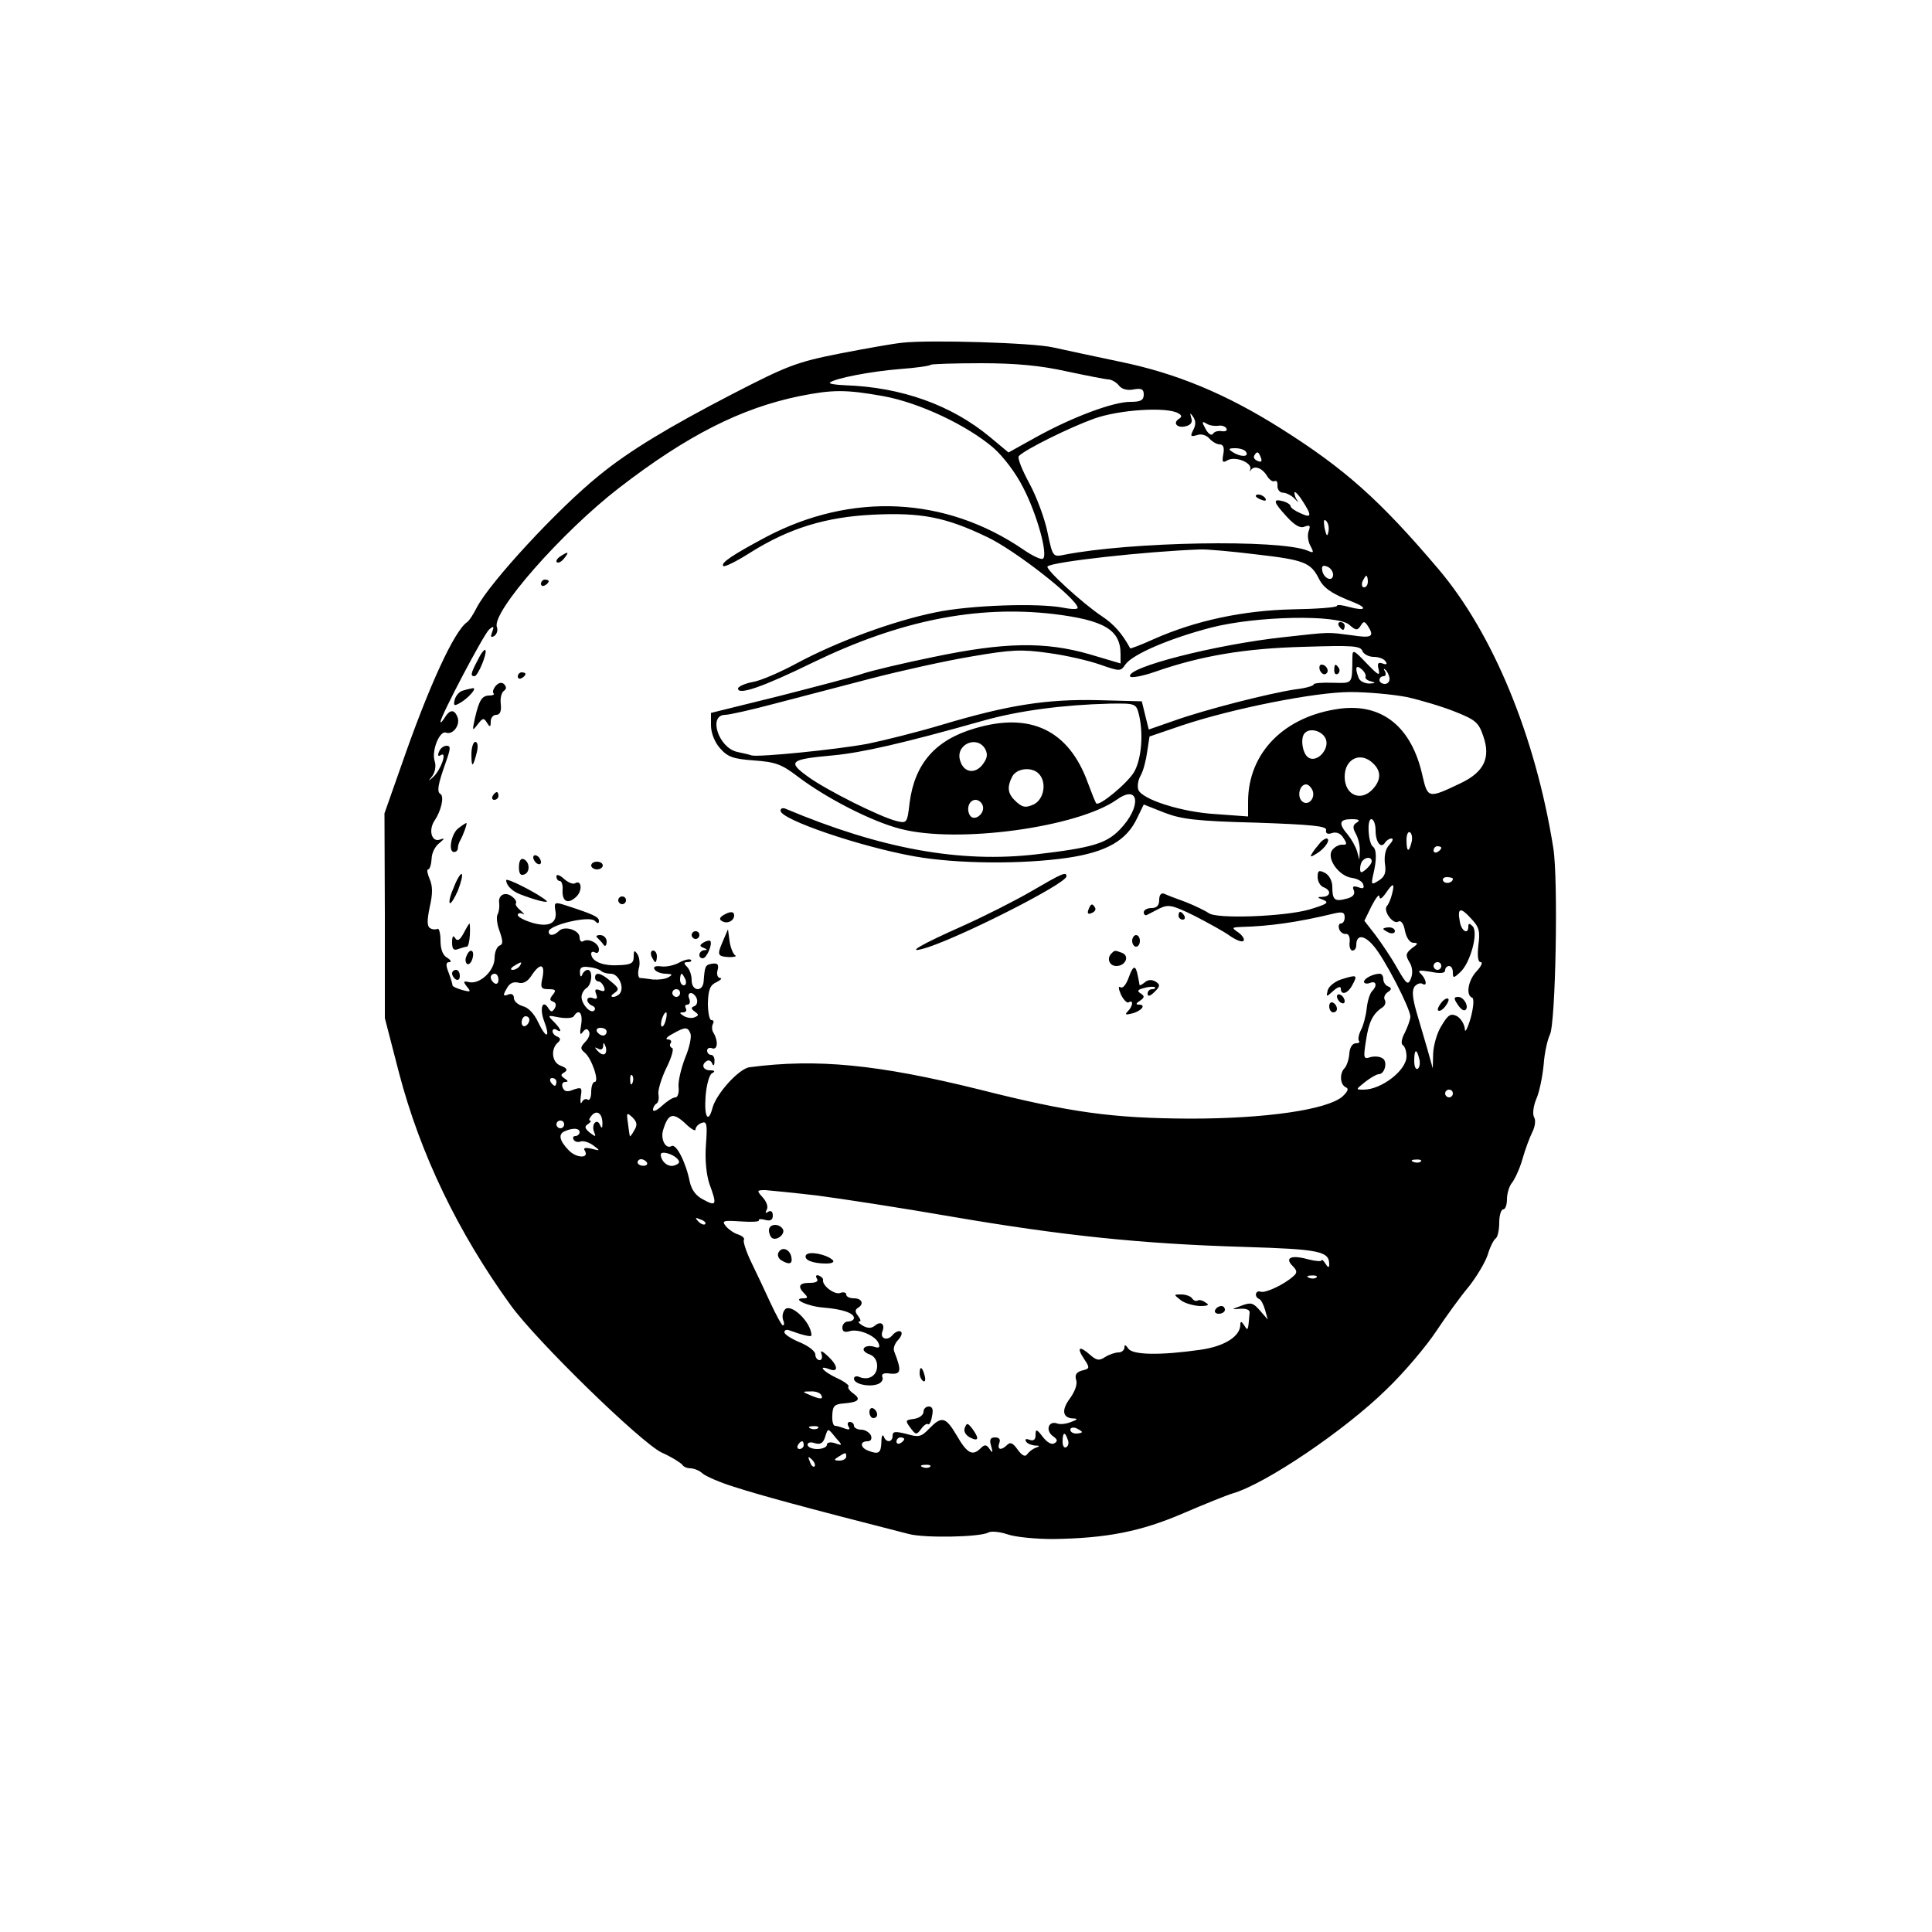 <?xml version="1.0" standalone="no"?>
<!DOCTYPE svg PUBLIC "-//W3C//DTD SVG 20010904//EN"
 "http://www.w3.org/TR/2001/REC-SVG-20010904/DTD/svg10.dtd">
<svg version="1.0" xmlns="http://www.w3.org/2000/svg"
 width="500pt" height="500pt" viewBox="0 0 500 500"
 preserveAspectRatio="xMidYMid meet">

<g transform="translate(0,500) scale(0.1,-0.1)"
fill="#000000" stroke="none">
<path d="M2335 4113 c-22 -2 -95 -15 -162 -28 -111 -22 -135 -31 -280 -106
-162 -84 -265 -146 -342 -209 -109 -88 -283 -277 -317 -342 -9 -18 -20 -35
-25 -38 -33 -22 -99 -165 -170 -370 l-44 -125 1 -265 0 -265 37 -143 c55 -209
152 -411 288 -599 66 -92 336 -355 391 -382 27 -12 50 -27 54 -32 3 -5 12 -9
21 -9 9 0 24 -6 32 -14 9 -7 45 -23 81 -34 69 -22 170 -50 452 -122 42 -11
186 -8 206 4 7 4 29 2 50 -5 20 -7 73 -12 117 -12 138 2 227 19 338 67 56 24
113 47 127 51 86 25 291 164 398 269 46 44 104 113 129 151 26 39 63 90 84
115 20 25 42 62 49 82 6 21 16 40 21 43 5 4 9 22 9 41 0 19 5 34 10 34 6 0 10
12 10 27 0 14 6 34 13 42 7 9 20 36 27 61 7 25 19 57 26 71 7 14 9 31 4 38 -4
8 -2 28 6 47 8 18 16 58 19 89 2 30 10 65 16 77 15 28 22 401 9 483 -46 289
-156 556 -298 723 -151 178 -242 259 -407 363 -141 89 -270 143 -417 173 -68
14 -145 31 -173 37 -52 12 -321 20 -390 12z m425 -74 c52 -11 102 -21 110 -21
8 -1 20 -8 26 -16 7 -9 21 -13 37 -10 21 4 27 1 27 -13 0 -15 -8 -19 -35 -19
-44 0 -149 -39 -243 -91 l-72 -40 -48 40 c-100 83 -229 129 -375 134 -26 1
-43 4 -39 7 13 11 106 29 182 35 41 3 76 8 79 11 2 2 61 4 130 4 89 0 154 -6
221 -21z m-475 -64 c94 -17 217 -75 286 -134 26 -23 58 -65 77 -103 36 -69 65
-175 51 -184 -5 -3 -28 8 -51 24 -201 137 -444 149 -666 32 -86 -46 -118 -67
-110 -75 3 -3 34 12 70 35 100 63 195 92 317 98 125 6 188 -6 296 -58 72 -34
232 -159 234 -183 1 -4 -16 -4 -36 0 -65 13 -244 7 -333 -12 -108 -22 -252
-75 -355 -130 -44 -24 -97 -47 -117 -50 -21 -4 -38 -12 -38 -17 0 -18 64 4
195 68 223 108 422 148 621 125 132 -16 174 -41 174 -104 l0 -24 -81 24 c-115
33 -220 31 -402 -7 -79 -16 -162 -36 -183 -43 -22 -8 -119 -33 -216 -58 l-178
-44 0 -32 c0 -19 9 -43 23 -59 20 -23 34 -28 88 -32 55 -4 71 -9 114 -42 74
-56 191 -116 265 -135 148 -39 460 4 561 76 58 41 64 -19 7 -78 -35 -36 -71
-47 -216 -64 -197 -23 -402 14 -649 118 -7 3 -13 1 -13 -5 0 -23 206 -93 345
-118 111 -20 281 -21 398 -4 101 15 153 45 180 103 l17 35 53 -21 c44 -17 82
-22 237 -26 146 -5 184 -9 182 -19 -2 -9 4 -12 15 -8 12 4 23 -1 30 -13 10
-15 9 -18 -4 -17 -8 0 -20 -6 -26 -15 -14 -22 19 -67 52 -71 14 -2 27 -9 29
-17 3 -10 0 -12 -13 -7 -13 4 -16 2 -11 -9 3 -10 -3 -17 -20 -21 -30 -8 -36
-3 -36 31 0 15 -8 30 -19 36 -16 8 -19 6 -19 -11 0 -11 7 -23 15 -26 21 -8 19
-24 -2 -25 -15 0 -15 -2 2 -8 16 -7 9 -11 -37 -25 -64 -18 -240 -25 -260 -9
-7 5 -33 18 -58 28 -25 9 -51 19 -57 22 -8 3 -13 -3 -13 -16 0 -14 -6 -21 -20
-21 -11 0 -20 -5 -20 -11 0 -5 3 -9 8 -7 4 2 19 10 33 17 23 11 33 9 90 -19
35 -18 77 -41 92 -52 16 -11 31 -17 35 -13 4 4 -2 13 -12 21 -19 13 -19 14 5
15 75 2 147 12 242 35 21 5 27 3 27 -10 0 -9 -4 -16 -10 -16 -5 0 -7 -7 -4
-15 3 -8 11 -13 17 -12 7 1 11 -8 10 -20 -2 -13 2 -23 7 -23 6 0 10 6 10 14 0
28 20 27 44 -1 28 -31 96 -163 96 -184 0 -8 -7 -26 -14 -41 -9 -16 -11 -30 -5
-33 5 -4 9 -16 9 -29 0 -36 -65 -86 -111 -86 -21 0 -21 0 4 20 14 11 30 20 35
20 16 0 24 33 10 41 -7 5 -21 6 -32 3 -17 -6 -18 -2 -11 42 7 49 18 71 43 87
7 5 9 13 6 19 -4 6 0 15 7 20 11 7 11 11 2 15 -7 2 -13 11 -13 19 0 8 -4 14
-9 14 -17 0 -41 -12 -41 -21 0 -4 7 -6 15 -3 17 7 20 -7 6 -21 -6 -6 -12 -26
-14 -45 -2 -19 -9 -45 -15 -56 -6 -12 -8 -24 -5 -28 3 -3 0 -6 -8 -6 -9 0 -16
-11 -17 -27 -1 -15 -7 -32 -12 -37 -14 -14 -12 -43 3 -50 8 -3 6 -10 -9 -24
-40 -34 -198 -57 -394 -57 -200 1 -307 15 -548 76 -259 64 -418 80 -592 57
-27 -3 -86 -68 -96 -105 -11 -42 -22 -24 -18 29 2 28 9 55 16 60 10 5 8 8 -4
8 -19 0 -24 15 -9 24 5 4 12 0 14 -6 3 -8 6 -6 6 5 1 9 -3 17 -9 17 -5 0 -10
5 -10 11 0 6 6 9 13 6 15 -5 16 20 3 41 -4 6 -4 17 -1 22 3 6 2 10 -4 10 -5 0
-9 20 -9 44 1 35 6 47 22 54 12 6 16 11 9 11 -6 1 -9 10 -6 20 4 15 0 19 -14
17 -18 -3 -19 -6 -22 -46 -2 -28 -31 -26 -31 3 0 13 -5 28 -12 35 -9 9 -9 12
2 12 7 0 11 3 8 6 -4 3 -17 0 -30 -7 -12 -7 -34 -12 -47 -10 -15 2 -21 -1 -17
-8 4 -6 17 -11 29 -11 17 -1 19 -2 7 -9 -8 -5 -26 -7 -40 -6 -14 2 -29 4 -34
4 -4 1 -6 11 -3 24 4 12 2 29 -3 37 -8 12 -10 11 -10 -6 0 -17 -7 -21 -41 -22
-41 -2 -69 11 -69 30 0 5 5 6 10 3 6 -3 10 0 10 8 0 16 -27 30 -41 21 -5 -3
-9 2 -9 10 0 19 -39 31 -53 17 -13 -13 -27 -14 -27 -2 0 17 105 42 119 28 8
-8 11 -8 11 0 0 10 -15 17 -86 40 -28 9 -30 8 -27 -12 7 -34 -16 -46 -60 -33
-20 6 -37 15 -37 20 0 5 6 6 13 3 6 -4 4 0 -5 8 -10 8 -15 16 -13 19 3 3 -1
11 -9 17 -18 15 -38 5 -34 -17 1 -10 -1 -22 -4 -28 -4 -6 -2 -26 5 -44 9 -26
9 -34 0 -37 -7 -3 -13 -17 -13 -32 0 -33 -37 -68 -65 -63 -16 4 -17 2 -7 -11
12 -14 10 -15 -12 -9 -14 4 -25 9 -25 12 0 3 -4 17 -10 33 -8 20 -7 27 2 27 6
0 4 5 -5 11 -12 6 -18 22 -18 45 0 19 -4 33 -8 30 -4 -2 -13 -2 -19 2 -8 5 -8
20 -1 54 8 35 8 54 0 73 -6 14 -8 25 -4 25 4 0 8 12 9 27 0 15 9 33 20 41 14
12 15 14 1 9 -21 -7 -30 25 -13 50 17 25 25 62 15 68 -10 6 -7 24 14 83 12 34
13 42 2 42 -8 0 -17 -7 -20 -16 -4 -9 -2 -13 5 -8 17 10 0 -38 -19 -56 -14
-13 -15 -13 -3 2 7 10 10 26 6 38 -9 27 13 80 29 74 18 -7 38 20 30 40 -8 21
-20 20 -33 -1 -6 -10 -11 -15 -11 -11 0 14 112 227 126 239 12 10 13 8 8 -6
-5 -13 -4 -16 5 -11 7 5 10 15 7 23 -15 38 169 247 317 361 175 135 315 206
467 237 85 17 119 17 215 0z m765 -45 c9 -5 9 -9 1 -14 -17 -11 -4 -25 18 -19
13 3 18 11 14 21 -4 14 -3 15 5 3 7 -10 7 -21 0 -34 -8 -16 -7 -18 10 -13 11
4 24 0 32 -9 7 -8 19 -15 26 -15 10 0 13 -8 10 -25 -4 -21 -2 -24 11 -16 20
11 63 -6 59 -23 -2 -6 -1 -8 1 -3 8 13 28 7 41 -13 7 -12 16 -18 21 -15 5 2 8
-3 7 -13 0 -9 6 -17 14 -17 8 0 22 -7 30 -15 8 -9 12 -11 8 -6 -5 6 -8 15 -8
21 0 5 9 -3 20 -20 26 -40 25 -47 -5 -33 -14 6 -25 14 -25 18 0 4 -9 10 -20
13 -27 7 -25 -2 10 -40 20 -22 35 -31 46 -26 14 5 16 3 11 -11 -4 -10 -2 -27
4 -38 10 -19 9 -20 -7 -13 -74 30 -460 23 -631 -11 -28 -6 -29 -4 -42 58 -7
35 -28 92 -47 127 -19 35 -32 67 -27 71 18 18 132 74 193 96 65 24 192 32 220
14z m102 -32 c9 2 19 -1 22 -7 3 -5 -2 -8 -11 -7 -10 2 -21 -1 -24 -7 -4 -5
-12 0 -19 13 -10 18 -10 21 2 14 7 -5 20 -7 30 -6z m73 -68 c8 -13 -15 -13
-35 0 -12 8 -11 10 7 10 12 0 25 -4 28 -10z m38 -14 c4 -10 1 -13 -8 -9 -8 3
-12 9 -9 14 7 12 11 11 17 -5z m175 -192 c-3 -14 -5 -12 -10 9 -3 19 -2 25 4
19 6 -6 8 -18 6 -28z m-185 -59 c122 -14 139 -21 160 -62 12 -25 34 -40 91
-62 37 -15 29 -23 -12 -12 -18 5 -32 7 -32 3 0 -4 -52 -8 -116 -9 -127 -3
-250 -29 -358 -77 -33 -15 -60 -25 -61 -24 -21 39 -43 63 -73 83 -50 33 -148
123 -141 129 11 12 254 39 394 44 17 1 83 -5 148 -13z m197 -52 c0 -20 -24
-11 -28 10 -2 12 1 15 12 11 9 -3 16 -13 16 -21z m90 -18 c0 -8 -4 -15 -10
-15 -5 0 -7 7 -4 15 4 8 8 15 10 15 2 0 4 -7 4 -15z m-48 -112 c17 -15 21 -15
29 -3 8 13 10 13 19 0 18 -28 10 -32 -42 -24 -64 8 -50 9 -176 -5 -176 -19
-411 -79 -397 -102 3 -4 31 1 63 12 120 42 234 61 385 65 126 4 148 3 153 -11
3 -8 17 -15 29 -15 13 0 27 -5 31 -12 5 -7 2 -9 -8 -5 -12 4 -14 0 -10 -16 4
-18 -2 -14 -31 16 -34 36 -37 37 -37 15 -1 -70 2 -66 -51 -65 -27 1 -49 -1
-49 -4 0 -4 -21 -10 -47 -13 -68 -10 -236 -53 -314 -81 l-66 -23 -9 36 -9 37
-114 3 c-131 3 -230 -12 -401 -63 -63 -19 -151 -41 -195 -50 -81 -15 -281 -35
-300 -30 -5 2 -22 6 -37 9 -49 11 -76 96 -31 96 10 0 68 13 128 29 61 16 173
45 249 65 77 20 194 46 260 57 105 18 129 19 200 9 45 -6 105 -20 133 -30 52
-18 53 -18 66 1 19 26 114 67 222 95 117 30 327 34 357 7z m42 -135 c-2 -3 4
-9 13 -11 14 -4 14 -5 -3 -6 -12 0 -25 6 -28 15 -10 26 -7 35 8 22 8 -7 12
-16 10 -20z m62 -3 c1 -8 -4 -15 -12 -15 -8 0 -14 5 -14 10 0 6 5 10 11 10 5
0 7 6 3 13 -4 6 -3 8 1 4 5 -4 10 -14 11 -22z m45 -49 c36 -8 93 -25 125 -38
53 -21 61 -28 73 -64 19 -55 2 -92 -59 -121 -84 -40 -85 -40 -99 21 -28 125
-104 186 -213 172 -144 -19 -238 -114 -238 -241 l0 -38 -82 6 c-90 5 -192 38
-202 63 -3 9 -1 25 6 37 7 12 14 40 17 62 l6 39 85 29 c129 43 343 86 435 86
44 0 110 -6 146 -13z m-694 -43 c13 -52 7 -118 -12 -151 -18 -30 -91 -90 -98
-81 -2 2 -12 27 -22 54 -49 135 -148 183 -292 140 -103 -30 -156 -92 -169
-193 -6 -52 -7 -53 -33 -47 -42 10 -182 80 -230 115 -54 39 -47 45 64 55 75 7
181 31 390 90 92 26 207 41 327 44 66 1 68 0 75 -26z m483 -63 c14 -27 -23
-68 -46 -49 -14 12 -19 51 -7 62 13 14 43 6 53 -13z m-880 -29 c7 -14 5 -24
-8 -41 -20 -24 -48 -19 -57 11 -14 42 44 68 65 30z m1004 -37 c21 -20 20 -43
-1 -66 -31 -34 -73 -16 -73 32 0 47 42 66 74 34z m-866 -26 c22 -22 14 -67
-13 -80 -21 -9 -28 -8 -45 7 -22 20 -25 37 -10 66 12 21 50 25 68 7z m709 -44
c8 -21 -13 -42 -28 -27 -13 13 -5 43 11 43 6 0 13 -7 17 -16z m-854 -38 c8
-21 -22 -44 -33 -26 -10 17 -2 40 15 40 7 0 15 -6 18 -14z m968 -45 c-10 -6
-11 -13 -2 -29 6 -11 11 -31 10 -44 l-1 -23 -6 22 c-4 13 -15 32 -24 43 -25
29 -22 40 10 40 19 0 23 -3 13 -9z m49 -20 c0 -31 14 -49 25 -31 3 5 11 10 16
10 6 0 3 -7 -5 -16 -10 -10 -14 -27 -12 -48 4 -24 0 -35 -16 -45 -19 -12 -20
-11 -14 16 9 37 9 65 -1 72 -12 9 -16 71 -4 71 6 0 11 -13 11 -29z m93 -31
c-7 -28 -13 -25 -13 6 0 14 4 23 9 20 5 -3 7 -15 4 -26z m77 -14 c0 -3 -4 -8
-10 -11 -5 -3 -10 -1 -10 4 0 6 5 11 10 11 6 0 10 -2 10 -4z m-180 -35 c0 -5
-7 -14 -15 -21 -12 -10 -15 -10 -15 2 0 8 3 18 7 21 9 10 23 9 23 -2z m210
-45 c0 -11 -19 -15 -25 -6 -3 5 1 10 9 10 9 0 16 -2 16 -4z m-157 -38 c-3 -13
-9 -28 -14 -33 -10 -13 17 -49 30 -40 7 4 14 -6 17 -24 4 -19 13 -31 22 -31
13 0 12 -3 -4 -14 -16 -13 -17 -18 -7 -35 8 -12 10 -28 5 -42 -8 -20 -11 -18
-37 27 -15 27 -41 65 -56 85 l-28 36 19 39 c11 21 20 32 20 24 0 -9 6 -6 16 8
19 28 24 28 17 0z m223 -134 c-3 -29 -1 -44 6 -44 6 0 2 -10 -10 -23 -23 -24
-29 -63 -12 -69 5 -2 4 -23 -4 -53 -8 -27 -15 -40 -15 -28 -1 12 -10 27 -20
33 -16 8 -23 5 -40 -24 -12 -18 -21 -51 -22 -72 l-1 -39 -14 50 c-8 28 -21 72
-29 99 -10 36 -11 53 -4 63 6 7 15 10 20 7 13 -8 11 10 -3 25 -11 10 -6 11 25
6 24 -5 37 -4 37 4 0 6 5 11 10 11 6 0 10 -7 10 -17 0 -15 2 -15 19 1 26 23
48 103 32 119 -8 8 -11 8 -11 -1 0 -22 -18 -12 -22 13 -7 36 2 38 29 8 21 -22
24 -33 19 -69z m-2481 -54 c-3 -5 -12 -10 -18 -10 -7 0 -6 4 3 10 19 12 23 12
15 0z m2385 0 c0 -5 -4 -10 -10 -10 -5 0 -10 5 -10 10 0 6 5 10 10 10 6 0 10
-4 10 -10z m-2326 -30 c-6 -26 -4 -30 16 -30 18 0 20 -3 11 -14 -9 -11 -9 -15
0 -18 8 -3 9 -9 5 -17 -7 -11 -10 -11 -17 0 -15 24 -23 -1 -11 -33 17 -45 6
-48 -15 -4 -10 22 -26 39 -40 42 -13 4 -23 13 -23 21 0 9 -6 13 -15 9 -13 -5
-14 -2 -4 15 7 14 17 19 30 16 13 -4 25 3 35 19 22 33 35 30 28 -6z m152 17
c4 -4 15 -7 25 -7 19 0 35 -33 24 -50 -3 -5 -12 -10 -18 -10 -7 0 -6 4 3 10
13 9 12 13 -9 30 -25 22 -41 26 -41 10 0 -5 4 -10 9 -10 5 0 11 -7 14 -14 4
-11 1 -13 -10 -9 -12 5 -15 2 -10 -10 4 -11 2 -14 -9 -10 -7 3 -14 1 -14 -5 0
-6 6 -12 13 -15 6 -2 9 -8 5 -12 -9 -10 -33 16 -33 35 0 8 6 19 13 23 14 9 17
47 3 47 -5 0 -12 -6 -14 -12 -3 -8 -6 -6 -6 5 -1 13 5 17 24 14 13 -1 27 -6
31 -10z m-266 -23 c0 -8 -4 -12 -10 -9 -5 3 -10 10 -10 16 0 5 5 9 10 9 6 0
10 -7 10 -16z m484 1 c3 -8 1 -15 -4 -15 -6 0 -10 7 -10 15 0 8 2 15 4 15 2 0
6 -7 10 -15z m-14 -35 c0 -5 -4 -10 -10 -10 -5 0 -10 5 -10 10 0 6 5 10 10 10
6 0 10 -4 10 -10z m43 -14 c3 -8 1 -17 -6 -20 -9 -3 -9 -7 1 -14 11 -8 11 -10
-1 -15 -7 -3 -20 -1 -28 4 -11 7 -11 9 -1 9 7 0 10 5 7 10 -3 6 -2 10 4 10 6
0 8 7 5 15 -4 8 -2 15 4 15 5 0 12 -6 15 -14z m-299 -68 c-4 -23 -3 -29 4 -19
7 9 12 10 16 2 4 -6 0 -18 -9 -27 -13 -14 -14 -18 -2 -28 18 -14 39 -76 26
-76 -5 0 -9 -12 -9 -26 0 -14 -4 -23 -9 -20 -5 4 -12 0 -15 -6 -3 -7 -5 -1 -3
14 4 24 2 25 -19 18 -16 -7 -24 -5 -28 6 -3 8 0 14 7 14 8 0 8 3 -2 9 -10 7
-11 10 0 16 9 6 6 11 -10 17 -23 8 -27 44 -6 61 6 6 6 10 -2 14 -7 2 -13 9
-13 14 0 6 5 7 10 4 16 -10 12 2 -7 21 -17 17 -16 17 14 11 18 -3 35 -2 38 3
13 21 24 8 19 -22z m219 12 c-3 -12 -8 -19 -11 -16 -5 6 5 36 12 36 2 0 2 -9
-1 -20z m-353 1 c0 -6 -4 -13 -10 -16 -5 -3 -10 1 -10 9 0 9 5 16 10 16 6 0
10 -4 10 -9z m200 -31 c0 -5 -4 -10 -9 -10 -6 0 -13 5 -16 10 -3 6 1 10 9 10
9 0 16 -4 16 -10z m217 -5 c3 -9 -3 -37 -14 -63 -10 -26 -18 -59 -17 -74 2
-16 -2 -28 -8 -28 -7 0 -22 -10 -35 -22 -13 -12 -23 -16 -23 -10 0 6 4 13 9
16 5 3 7 14 5 24 -2 9 7 40 20 67 14 28 21 52 15 53 -5 2 -7 8 -3 13 3 5 -1 9
-8 9 -7 0 -2 7 12 14 33 19 40 19 47 1z m-221 -52 c-4 -4 -12 -1 -19 7 -9 10
-9 11 1 6 7 -4 12 -2 13 6 0 11 2 11 6 0 3 -7 2 -16 -1 -19z m2107 -13 c3 -11
1 -23 -4 -26 -5 -3 -9 6 -9 20 0 31 6 34 13 6z m-2036 -62 c-3 -8 -6 -5 -6 6
-1 11 2 17 5 13 3 -3 4 -12 1 -19z m-197 2 c0 -5 -2 -10 -4 -10 -3 0 -8 5 -11
10 -3 6 -1 10 4 10 6 0 11 -4 11 -10z m2320 -30 c0 -5 -4 -10 -10 -10 -5 0
-10 5 -10 10 0 6 5 10 10 10 6 0 10 -4 10 -10z m-2201 -80 c0 -10 -2 -11 -6
-2 -7 19 -23 4 -16 -16 6 -15 5 -15 -11 -3 -13 11 -14 16 -4 22 7 5 9 9 5 9
-4 0 -2 6 5 14 14 15 28 3 27 -24z m82 -16 c-6 -11 -11 -17 -11 -14 -1 3 -3
18 -5 34 -4 27 -3 28 12 14 12 -12 13 -20 4 -34z m159 3 c0 6 7 14 16 17 13 5
15 -3 11 -56 -3 -39 1 -78 9 -102 20 -54 18 -59 -15 -41 -20 10 -31 25 -36 47
-10 50 -35 99 -47 92 -15 -9 -29 17 -22 41 13 43 25 47 56 19 15 -15 28 -23
28 -17z m-340 13 c0 -5 -4 -10 -10 -10 -5 0 -10 5 -10 10 0 6 5 10 10 10 6 0
10 -4 10 -10z m40 -20 c0 -5 -5 -10 -11 -10 -5 0 -8 -4 -4 -10 3 -5 11 -7 18
-4 7 2 21 -2 32 -10 19 -14 19 -15 -4 -9 -16 4 -22 2 -18 -4 14 -22 -22 -21
-42 1 -24 25 -27 42 -8 49 21 9 37 7 37 -3z m252 -68 c9 -9 7 -13 -6 -18 -16
-6 -35 9 -36 28 0 10 29 3 42 -10z m-78 -10 c3 -5 -1 -9 -9 -9 -8 0 -15 4 -15
9 0 4 4 8 9 8 6 0 12 -4 15 -8z m2003 2 c-3 -3 -12 -4 -19 -1 -8 3 -5 6 6 6
11 1 17 -2 13 -5z m-1562 -88 c61 -8 218 -32 350 -55 281 -48 485 -70 755 -78
195 -6 220 -11 220 -45 0 -10 -3 -9 -10 2 -5 8 -10 12 -10 8 0 -3 -16 -2 -35
3 -43 12 -61 4 -40 -17 12 -12 13 -18 2 -27 -23 -21 -72 -44 -84 -40 -14 5
-18 -13 -4 -19 4 -1 11 -14 15 -28 l7 -25 -20 23 c-18 21 -24 22 -48 13 -27
-10 -27 -10 -3 -8 15 1 25 -3 24 -10 -4 -48 -4 -49 -14 -33 -7 11 -10 11 -10
2 0 -30 -40 -56 -102 -65 -104 -15 -177 -14 -188 3 -7 10 -10 11 -10 3 0 -7
-7 -13 -15 -13 -8 0 -24 -5 -35 -12 -15 -10 -22 -9 -38 5 -28 25 -37 21 -17
-9 16 -24 16 -26 -5 -31 -14 -4 -19 -11 -15 -24 4 -11 -3 -30 -16 -48 -23 -31
-19 -51 9 -52 12 0 11 -3 -6 -9 -12 -5 -28 -7 -36 -4 -22 8 -31 -17 -12 -32
13 -9 14 -14 5 -19 -7 -5 -19 2 -30 16 -16 21 -19 22 -19 5 0 -12 -5 -16 -16
-12 -8 3 -12 2 -9 -4 3 -6 14 -10 23 -11 14 0 14 -2 2 -6 -8 -3 -18 -11 -22
-17 -5 -7 -13 -3 -24 12 -12 17 -19 21 -27 13 -16 -16 -27 -13 -21 4 4 10 0
15 -11 15 -12 0 -15 -6 -10 -22 5 -18 4 -20 -4 -8 -8 12 -13 12 -23 2 -21 -21
-35 -14 -62 33 -29 49 -39 51 -72 17 -20 -21 -27 -22 -58 -13 -29 7 -36 7 -36
-5 0 -17 -17 -19 -23 -1 -3 6 -6 0 -6 -15 -1 -29 -7 -33 -35 -22 -20 8 -21 24
-1 24 9 0 12 6 9 15 -4 8 -15 15 -25 15 -10 0 -19 5 -19 10 0 6 -5 10 -11 10
-5 0 -7 -5 -3 -12 5 -8 2 -9 -10 -5 -10 4 -21 7 -25 7 -5 0 -8 13 -7 28 1 24
6 28 30 30 39 3 45 11 24 26 -10 7 -15 15 -12 18 2 3 -11 13 -31 22 -34 16
-50 34 -20 23 25 -10 25 7 -1 32 -16 15 -22 18 -18 7 3 -9 1 -16 -5 -16 -6 0
-11 7 -11 15 0 8 -18 22 -40 31 -22 9 -40 21 -40 26 0 6 6 8 13 5 33 -12 57
-18 57 -13 0 35 -57 88 -70 65 -5 -7 -6 -18 -3 -26 3 -7 3 -13 -1 -13 -3 0
-17 26 -32 58 -14 31 -37 79 -50 106 -13 27 -21 52 -19 57 3 4 -3 10 -14 14
-11 3 -25 13 -32 21 -12 15 -8 16 38 13 28 -2 49 -1 47 3 -2 3 5 4 16 1 14 -4
20 0 20 11 0 11 -5 14 -12 10 -7 -5 -8 -3 -4 5 5 7 0 21 -10 32 -16 18 -16 19
7 19 13 -1 74 -7 134 -14z m-290 -74 c-3 -3 -11 0 -18 7 -9 10 -8 11 6 5 10
-3 15 -9 12 -12z m1582 -138 c-3 -3 -12 -4 -19 -1 -8 3 -5 6 6 6 11 1 17 -2
13 -5z m-1282 -304 c7 -12 -2 -12 -30 0 -19 8 -19 9 2 9 12 1 25 -3 28 -9z
m-8 -86 c-3 -3 -12 -4 -19 -1 -8 3 -5 6 6 6 11 1 17 -2 13 -5z m683 -10 c0 -2
-7 -4 -15 -4 -8 0 -15 4 -15 10 0 5 7 7 15 4 8 -4 15 -8 15 -10z m-637 -15
c18 -20 18 -21 -2 -14 -12 4 -21 2 -21 -4 0 -6 -11 -11 -25 -11 -14 0 -25 5
-25 11 0 6 8 8 19 4 14 -4 21 0 26 15 8 25 7 25 28 -1z m600 -4 c4 -8 2 -17
-3 -20 -6 -4 -10 3 -10 14 0 25 6 27 13 6z m-423 1 c0 -3 -4 -8 -10 -11 -5 -3
-10 -1 -10 4 0 6 5 11 10 11 6 0 10 -2 10 -4z m-260 -16 c0 -5 -5 -10 -11 -10
-5 0 -7 5 -4 10 3 6 8 10 11 10 2 0 4 -4 4 -10z m110 -30 c0 -5 -8 -10 -17
-10 -15 0 -16 2 -3 10 19 12 20 12 20 0z m-82 -25 c-3 -3 -9 2 -12 12 -6 14
-5 15 5 6 7 -7 10 -15 7 -18z m299 -1 c-3 -3 -12 -4 -19 -1 -8 3 -5 6 6 6 11
1 17 -2 13 -5z"/>
<path d="M1450 3560 c-8 -5 -12 -12 -9 -15 4 -3 12 1 19 10 14 17 11 19 -10 5z"/>
<path d="M1400 3489 c0 -5 5 -7 10 -4 6 3 10 8 10 11 0 2 -4 4 -10 4 -5 0 -10
-5 -10 -11z"/>
<path d="M1236 3291 c-18 -34 -19 -41 -8 -41 9 0 34 61 28 68 -3 2 -12 -10
-20 -27z"/>
<path d="M1340 3249 c0 -5 5 -7 10 -4 6 3 10 8 10 11 0 2 -4 4 -10 4 -5 0 -10
-5 -10 -11z"/>
<path d="M1283 3225 c-6 -7 -9 -16 -6 -19 4 -3 -1 -6 -10 -6 -20 0 -27 -12
-38 -59 -7 -33 -7 -34 7 -16 13 17 16 18 24 5 8 -13 10 -12 10 3 0 9 6 17 14
17 10 0 14 9 12 28 -2 15 2 30 8 34 7 5 7 10 1 17 -6 6 -14 5 -22 -4z"/>
<path d="M1199 3213 c-10 -2 -19 -13 -22 -23 -4 -16 -2 -18 12 -10 21 11 47
40 35 39 -5 -1 -16 -3 -25 -6z"/>
<path d="M1220 3048 c0 -36 4 -35 14 5 4 16 2 27 -4 27 -5 0 -10 -14 -10 -32z"/>
<path d="M1275 2940 c-3 -5 -1 -10 4 -10 6 0 11 5 11 10 0 6 -2 10 -4 10 -3 0
-8 -4 -11 -10z"/>
<path d="M1187 2857 c-19 -13 -28 -62 -12 -62 6 0 10 5 10 10 0 6 3 15 6 20 8
14 19 45 16 45 -2 0 -11 -6 -20 -13z"/>
<path d="M3415 2817 c-6 -7 -15 -18 -19 -25 -7 -11 -4 -11 13 0 21 13 37 38
23 38 -4 -1 -12 -6 -17 -13z"/>
<path d="M1380 2781 c0 -5 5 -13 10 -16 6 -3 10 -2 10 4 0 5 -4 13 -10 16 -5
3 -10 2 -10 -4z"/>
<path d="M1343 2756 c0 -17 4 -23 14 -19 16 6 14 34 -3 40 -7 2 -11 -7 -11
-21z"/>
<path d="M1530 2760 c0 -5 7 -10 15 -10 8 0 15 5 15 10 0 6 -7 10 -15 10 -8 0
-15 -4 -15 -10z"/>
<path d="M1175 2705 c-9 -20 -14 -39 -11 -42 3 -3 12 12 21 32 8 21 13 40 10
43 -2 3 -12 -12 -20 -33z"/>
<path d="M1440 2732 c0 -7 4 -12 9 -12 4 0 8 -10 7 -22 -2 -31 13 -39 34 -20
18 15 16 47 -2 36 -5 -3 -18 2 -29 12 -11 10 -19 12 -19 6z"/>
<path d="M2670 2694 c-41 -24 -122 -65 -180 -91 -106 -47 -147 -71 -100 -58
83 23 370 168 370 187 0 13 -11 8 -90 -38z"/>
<path d="M1310 2722 c0 -13 15 -28 35 -36 41 -16 78 -25 69 -17 -17 16 -104
61 -104 53z"/>
<path d="M1600 2670 c0 -5 5 -10 10 -10 6 0 10 5 10 10 0 6 -4 10 -10 10 -5 0
-10 -4 -10 -10z"/>
<path d="M2817 2646 c-4 -10 -1 -13 8 -9 8 3 12 9 9 14 -7 12 -11 11 -17 -5z"/>
<path d="M1871 2631 c-9 -6 -10 -11 -2 -15 13 -8 31 1 31 15 0 11 -11 11 -29
0z"/>
<path d="M3050 2630 c0 -5 5 -10 11 -10 5 0 7 5 4 10 -3 6 -8 10 -11 10 -2 0
-4 -4 -4 -10z"/>
<path d="M1200 2585 c-10 -18 -16 -22 -22 -13 -5 9 -8 5 -8 -11 0 -17 4 -22
16 -17 9 3 19 6 22 6 4 0 7 14 8 30 1 17 0 30 -1 30 -1 0 -8 -11 -15 -25z"/>
<path d="M1790 2580 c0 -5 5 -10 10 -10 6 0 10 5 10 10 0 6 -4 10 -10 10 -5 0
-10 -4 -10 -10z"/>
<path d="M1872 2567 c-17 -39 -16 -42 15 -44 14 0 21 2 15 5 -5 4 -12 21 -14
37 l-4 30 -12 -28z"/>
<path d="M1546 2573 c5 -5 12 -12 16 -18 4 -6 8 -2 8 8 0 9 -7 17 -17 17 -9 0
-12 -3 -7 -7z"/>
<path d="M2930 2565 c0 -8 5 -15 10 -15 6 0 10 7 10 15 0 8 -4 15 -10 15 -5 0
-10 -7 -10 -15z"/>
<path d="M1821 2561 c-11 -7 -11 -10 0 -14 10 -4 10 -6 2 -6 -15 -1 -18 -21
-4 -21 10 0 26 38 19 45 -2 2 -10 0 -17 -4z"/>
<path d="M1207 2525 c-4 -8 -2 -17 2 -20 5 -2 11 4 14 15 6 23 -8 27 -16 5z"/>
<path d="M1686 2525 c4 -8 8 -15 10 -15 2 0 4 7 4 15 0 8 -4 15 -10 15 -5 0
-7 -7 -4 -15z"/>
<path d="M2877 2533 c-14 -13 -6 -33 12 -33 24 0 35 26 15 34 -19 7 -19 7 -27
-1z"/>
<path d="M2921 2470 c-6 -17 -15 -29 -21 -25 -6 4 -6 -3 1 -19 7 -14 16 -23
20 -20 13 8 11 -10 -2 -23 -9 -9 -6 -10 10 -6 25 6 38 23 19 23 -9 0 -9 3 2
10 12 8 13 12 2 19 -10 6 -8 10 9 14 13 4 25 4 28 2 2 -3 -1 -5 -7 -5 -7 0
-12 -5 -12 -12 0 -8 7 -6 18 5 15 15 15 19 2 27 -9 5 -19 5 -27 -2 -7 -6 -13
-9 -14 -7 0 2 -2 12 -4 22 -6 31 -12 30 -24 -3z"/>
<path d="M1170 2481 c0 -6 5 -13 10 -16 6 -3 10 1 10 9 0 9 -4 16 -10 16 -5 0
-10 -4 -10 -9z"/>
<path d="M3473 2466 c-17 -5 -34 -18 -37 -29 -4 -18 -4 -18 15 -1 11 10 19 12
19 6 0 -19 18 -14 30 9 14 26 12 27 -27 15z"/>
<path d="M3460 2421 c0 -5 5 -13 10 -16 6 -3 10 -2 10 4 0 5 -4 13 -10 16 -5
3 -10 2 -10 -4z"/>
<path d="M3440 2396 c0 -9 5 -16 10 -16 6 0 10 4 10 9 0 6 -4 13 -10 16 -5 3
-10 -1 -10 -9z"/>
<path d="M3250 3716 c0 -2 7 -7 16 -10 8 -3 12 -2 9 4 -6 10 -25 14 -25 6z"/>
<path d="M3465 3380 c3 -5 8 -10 11 -10 2 0 4 5 4 10 0 6 -5 10 -11 10 -5 0
-7 -4 -4 -10z"/>
<path d="M3416 3265 c4 -8 10 -12 15 -9 11 6 2 24 -11 24 -5 0 -7 -7 -4 -15z"/>
<path d="M3453 3265 c0 -8 4 -12 9 -9 5 3 6 10 3 15 -9 13 -12 11 -12 -6z"/>
<path d="M3580 2596 c0 -2 7 -6 15 -10 8 -3 15 -1 15 4 0 6 -7 10 -15 10 -8 0
-15 -2 -15 -4z"/>
<path d="M3730 2405 c-7 -9 -11 -18 -8 -20 3 -3 11 1 18 10 7 9 11 18 8 20 -3
3 -11 -1 -18 -10z"/>
<path d="M3772 2401 c7 -11 15 -18 20 -15 11 7 -3 34 -18 34 -12 0 -12 -4 -2
-19z"/>
<path d="M1990 1816 c0 -8 4 -17 8 -20 13 -8 35 11 28 23 -10 16 -36 14 -36
-3z"/>
<path d="M2015 1759 c-4 -6 -1 -15 6 -20 21 -13 31 -11 27 8 -4 20 -24 28 -33
12z"/>
<path d="M2086 1752 c-7 -12 16 -22 52 -22 16 0 22 4 17 9 -16 15 -62 24 -69
13z"/>
<path d="M2114 1691 c5 -7 -2 -11 -18 -11 -28 0 -33 -9 -14 -28 9 -9 9 -12 -2
-12 -34 0 10 -21 51 -24 49 -4 79 -14 79 -27 0 -5 -7 -9 -15 -9 -8 0 -15 -7
-15 -16 0 -10 6 -13 19 -9 23 7 68 -12 75 -32 4 -10 1 -13 -13 -8 -11 3 -22 1
-25 -4 -4 -5 3 -12 14 -16 12 -4 20 -15 20 -30 0 -25 -21 -38 -45 -29 -8 4
-15 2 -15 -4 0 -13 35 -22 59 -15 11 3 17 11 15 18 -4 9 2 13 21 10 27 -2 29
7 9 58 -3 8 2 21 11 30 8 9 11 18 6 21 -5 3 -14 -1 -21 -9 -14 -17 -34 -9 -26
10 7 19 -5 27 -20 14 -9 -7 -18 -7 -31 0 -10 6 -14 11 -9 11 5 0 3 6 -3 14 -8
10 -9 16 -1 21 17 10 11 25 -10 25 -11 0 -20 4 -20 10 0 5 -7 7 -15 4 -14 -6
-47 18 -45 33 1 4 -4 9 -11 12 -7 2 -9 -1 -5 -8z"/>
<path d="M3056 1635 c10 -8 33 -14 49 -15 22 0 26 3 15 9 -8 6 -17 8 -21 5 -4
-2 -10 0 -14 6 -3 5 -16 10 -28 10 -20 0 -20 0 -1 -15z"/>
<path d="M3145 1610 c-3 -5 1 -10 9 -10 9 0 16 5 16 10 0 6 -4 10 -9 10 -6 0
-13 -4 -16 -10z"/>
<path d="M2380 1446 c0 -8 4 -17 9 -20 5 -4 7 3 4 14 -6 23 -13 26 -13 6z"/>
<path d="M2250 1346 c0 -9 5 -16 10 -16 6 0 10 4 10 9 0 6 -4 13 -10 16 -5 3
-10 -1 -10 -9z"/>
<path d="M2390 1346 c0 -8 -11 -16 -24 -18 -23 -3 -24 -4 -10 -23 14 -19 16
-19 28 -3 7 10 15 15 18 12 3 -2 8 7 10 21 4 17 1 25 -8 25 -8 0 -14 -6 -14
-14z"/>
<path d="M2497 1305 c-4 -9 2 -19 13 -25 23 -12 25 -3 6 23 -12 15 -14 15 -19
2z"/>
</g>
</svg>
